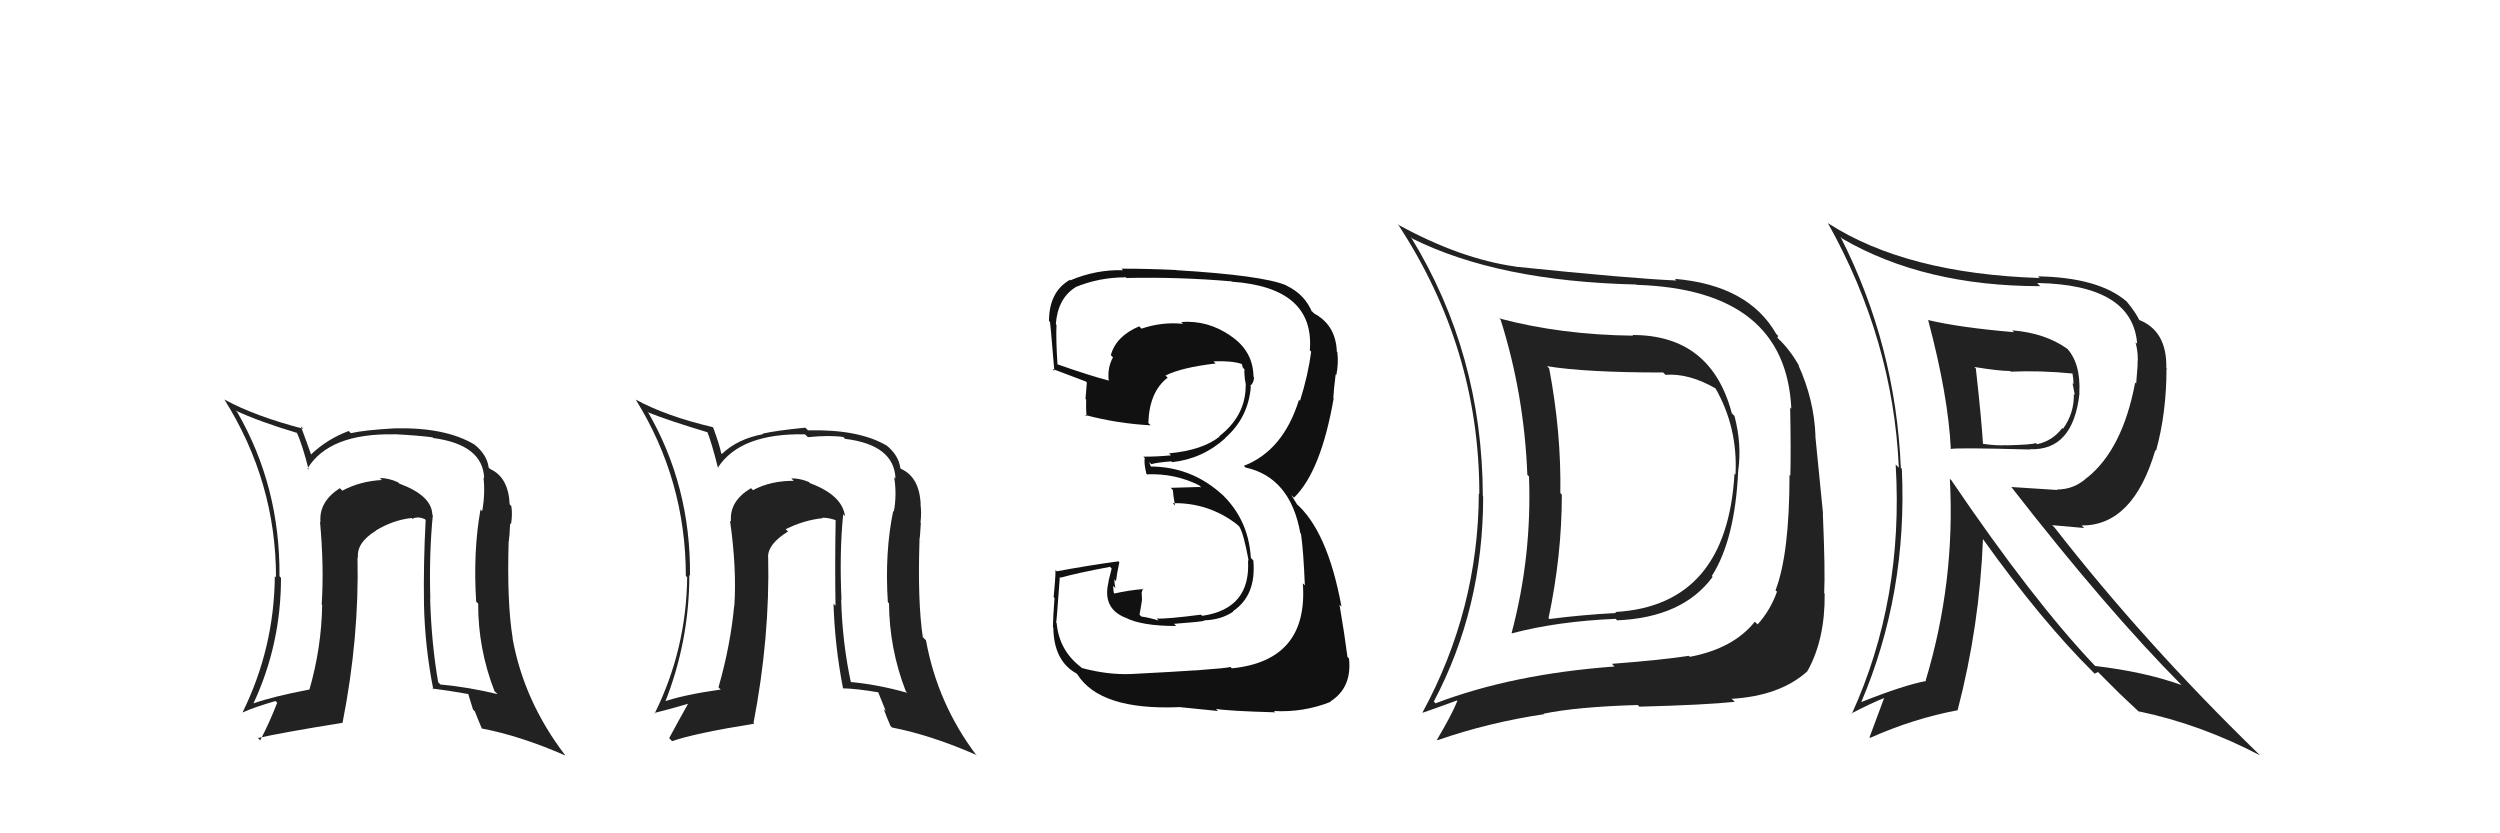 <svg xmlns="http://www.w3.org/2000/svg" width="150" height="50" viewBox="0,0,150,50"><path fill="#222" d="M25.94 30.88L25.90 30.84L25.94 30.88Q25.91 29.74 23.97 29.02L23.89 28.95L23.89 28.94Q23.32 28.68 22.79 28.68L22.84 28.73L22.91 28.80Q21.61 28.87 20.54 29.44L20.49 29.39L20.39 29.29Q19.12 30.11 19.23 31.33L19.15 31.24L19.20 31.30Q19.45 34.02 19.30 36.27L19.47 36.44L19.33 36.30Q19.29 38.85 18.57 41.36L18.50 41.30L18.57 41.37Q16.37 41.79 15.19 42.21L15.22 42.24L15.20 42.22Q16.86 38.67 16.86 34.67L16.74 34.54L16.77 34.57Q16.81 29.18 14.23 24.72L14.14 24.64L14.13 24.63Q15.50 25.28 17.90 26.00L17.81 25.91L17.77 25.87Q18.14 26.65 18.52 28.18L18.54 28.20L18.45 28.11Q19.75 25.99 23.64 26.06L23.71 26.14L23.62 26.05Q25.15 26.13 25.95 26.24L26.07 26.36L25.99 26.28Q28.98 26.68 29.05 28.70L29.11 28.76L29.01 28.65Q29.12 29.64 28.93 30.67L28.92 30.66L28.83 30.57Q28.38 33.09 28.57 36.10L28.63 36.16L28.69 36.21Q28.68 38.92 29.67 41.47L29.87 41.66L29.86 41.65Q28.14 41.23 26.43 41.07L26.44 41.09L26.29 40.93Q25.89 38.63 25.81 35.97L25.74 35.89L25.82 35.97Q25.74 33.23 25.97 30.91ZM26.02 41.39L25.88 41.25L25.93 41.31Q26.85 41.42 28.14 41.65L28.08 41.59L28.38 42.57L28.49 42.68Q28.68 43.17 28.91 43.71L28.83 43.63L28.91 43.71Q31.22 44.15 33.92 45.33L33.85 45.26L33.93 45.34Q31.43 42.08 30.75 38.28L30.73 38.26L30.76 38.29Q30.41 36.14 30.52 32.45L30.51 32.45L30.53 32.47Q30.57 32.20 30.61 31.40L30.54 31.33L30.66 31.45Q30.76 30.86 30.68 30.37L30.57 30.25L30.58 30.26Q30.51 28.64 29.41 28.14L29.30 28.04L29.32 28.05Q29.22 27.27 28.45 26.66L28.55 26.76L28.48 26.68Q26.74 25.63 23.69 25.70L23.78 25.78L23.69 25.70Q21.88 25.80 21.05 25.99L21.07 26.01L20.92 25.86Q19.62 26.35 18.67 27.26L18.67 27.27L18.66 27.26Q18.43 26.60 18.05 25.58L18.07 25.60L18.21 25.73Q15.32 24.98 13.50 23.99L13.57 24.07L13.45 23.95Q16.56 28.89 16.56 34.64L16.45 34.53L16.49 34.57Q16.45 38.90 14.55 42.75L14.53 42.73L14.55 42.75Q15.23 42.44 16.53 42.06L16.66 42.20L16.63 42.17Q16.14 43.43 15.61 44.42L15.58 44.39L15.48 44.28Q17.00 43.94 20.54 43.37L20.53 43.36L20.55 43.38Q21.56 38.27 21.45 33.43L21.37 33.36L21.48 33.46Q21.38 32.56 22.56 31.84L22.58 31.86L22.55 31.83Q23.59 31.20 24.70 31.08L24.76 31.15L24.74 31.13Q25.07 30.96 25.49 31.15L25.49 31.15L25.54 31.20Q25.40 33.77 25.44 36.32L25.46 36.34L25.44 36.32Q25.50 38.86 26.00 41.37Z"/><path fill="#222" d="M97.94 20.09L97.97 20.12L97.99 20.14Q93.64 20.09 89.94 19.10L89.89 19.04L90.04 19.19Q91.45 23.65 91.64 28.48L91.64 28.49L91.74 28.58Q91.92 33.37 90.70 37.97L90.67 37.94L90.72 38.00Q93.43 37.28 96.94 37.13L96.86 37.05L97.03 37.22Q100.97 37.05 102.76 34.61L102.72 34.57L102.71 34.56Q104.10 32.38 104.29 28.27L104.32 28.29L104.29 28.26Q104.52 26.67 104.07 24.96L103.91 24.80L103.91 24.80Q102.67 20.10 97.95 20.10ZM86.06 42.13L86.14 42.21L86.03 42.09Q88.99 36.49 88.99 29.79L88.97 29.77L88.97 29.77Q88.95 21.22 84.65 14.22L84.61 14.18L84.75 14.32Q89.90 16.88 98.16 17.07L98.21 17.12L98.18 17.09Q107.14 17.37 107.48 24.52L107.36 24.41L107.41 24.45Q107.46 27.09 107.42 28.54L107.42 28.54L107.37 28.49Q107.37 33.25 106.53 35.42L106.60 35.48L106.62 35.50Q106.22 36.62 105.46 37.46L105.40 37.41L105.29 37.30Q104.01 38.91 101.39 39.41L101.29 39.31L101.33 39.35Q99.72 39.60 96.71 39.83L96.88 40.00L96.87 39.99Q90.74 40.44 86.13 42.20ZM103.96 41.98L104.03 42.05L103.90 41.93Q106.82 41.75 108.45 40.27L108.33 40.15L108.45 40.26Q109.51 38.36 109.48 35.62L109.46 35.60L109.45 35.59Q109.52 34.29 109.37 30.79L109.38 30.80L108.92 26.16L108.93 26.17Q108.85 23.99 107.90 21.90L107.95 21.95L107.95 21.95Q107.38 20.96 106.69 20.31L106.64 20.26L106.69 20.16L106.57 20.03Q104.90 17.11 100.49 16.73L100.62 16.87L100.59 16.83Q97.92 16.72 90.92 16.00L90.94 16.01L90.91 15.99Q87.64 15.53 83.94 13.51L83.80 13.37L83.86 13.43Q88.76 20.88 88.76 29.64L88.75 29.63L88.73 29.60Q88.70 36.58 85.35 42.75L85.32 42.72L85.37 42.76Q86.08 42.52 87.41 42.03L87.43 42.04L87.44 42.06Q87.10 42.90 86.22 44.38L86.10 44.26L86.26 44.41Q89.30 43.35 92.65 42.85L92.63 42.84L92.62 42.82Q94.61 42.41 98.26 42.30L98.33 42.36L98.36 42.40Q102.26 42.30 104.09 42.11ZM104.01 28.36L104.06 28.42L104.07 28.42Q103.61 36.34 96.91 36.72L96.93 36.74L96.97 36.78Q95.01 36.88 92.96 37.14L92.89 37.07L92.91 37.10Q93.71 33.33 93.71 29.68L93.66 29.62L93.62 29.59Q93.68 25.95 92.95 22.10L92.99 22.14L92.82 21.97Q95.11 22.35 99.79 22.35L99.85 22.41L99.93 22.49Q101.34 22.38 102.98 23.33L102.87 23.22L102.90 23.25Q104.28 25.63 104.13 28.48Z"/><path fill="#222" d="M115.62 19.13L115.62 19.13L115.69 19.21Q116.90 23.76 117.05 26.96L117.00 26.91L117.03 26.94Q117.40 26.85 121.78 26.97L121.87 27.06L121.77 26.95Q124.39 27.07 124.77 23.60L124.70 23.53L124.76 23.59Q124.86 21.75 123.95 20.83L124.04 20.93L124.04 20.93Q122.71 19.98 120.73 19.82L120.81 19.90L120.83 19.93Q117.55 19.65 115.68 19.20ZM117.09 28.82L117.02 28.76L116.99 28.73Q117.33 34.89 115.54 40.83L115.49 40.78L115.57 40.86Q114.25 41.10 111.66 42.13L111.54 42.00L111.67 42.14Q114.46 35.59 114.11 28.13L114.02 28.04L114.05 28.07Q113.74 20.72 110.43 14.21L110.52 14.30L110.54 14.32Q115.45 17.17 122.42 17.17L122.33 17.09L122.23 16.98Q127.96 17.08 128.23 20.63L128.18 20.58L128.13 20.52Q128.32 21.25 128.25 21.86L128.26 21.88L128.17 23.01L128.11 22.95Q127.36 26.95 125.23 28.66L125.16 28.59L125.22 28.66Q124.45 29.37 123.42 29.37L123.45 29.40L120.68 29.22L120.68 29.22Q126.37 36.54 130.90 41.11L130.87 41.08L130.89 41.10Q128.64 40.30 125.71 39.96L125.82 40.07L125.70 39.95Q121.98 36.04 117.07 28.80ZM125.72 40.46L125.68 40.42L125.88 40.32L127.26 41.70L127.17 41.61Q127.85 42.25 128.50 42.86L128.51 42.87L128.32 42.68Q132.02 43.45 135.60 45.32L135.57 45.29L135.46 45.18Q128.68 38.59 123.28 31.66L123.13 31.51L125.05 31.68L124.90 31.53Q127.99 31.54 129.32 27.01L129.35 27.04L129.36 27.05Q129.99 24.79 129.99 22.09L130.09 22.18L129.98 22.07Q130.02 19.83 128.31 19.18L128.41 19.28L128.38 19.25Q128.17 18.78 127.60 18.09L127.75 18.24L127.60 18.09Q125.93 16.65 122.28 16.58L122.34 16.64L122.38 16.68Q114.39 16.42 109.71 13.41L109.72 13.42L109.67 13.38Q113.59 20.38 113.93 28.07L113.87 28.00L113.74 27.87Q114.23 35.98 111.11 42.83L111.00 42.73L111.08 42.81Q112.28 42.18 113.08 41.87L113.06 41.85L112.17 44.24L112.21 44.27Q114.81 43.11 117.48 42.61L117.48 42.62L117.46 42.60Q118.78 37.53 118.98 32.31L118.89 32.22L118.91 32.25Q122.48 37.26 125.64 40.38ZM124.38 22.45L124.33 22.40L124.35 22.42Q124.41 22.71 124.41 23.05L124.35 22.99L124.49 23.70L124.43 23.64Q124.46 24.78 123.78 25.73L123.66 25.61L123.73 25.69Q123.14 26.46 122.23 26.65L122.22 26.65L122.15 26.58Q121.99 26.68 120.39 26.72L120.29 26.62L120.38 26.71Q119.81 26.75 118.97 26.63L119.00 26.66L118.98 26.64Q118.89 25.15 118.55 22.10L118.47 22.03L118.47 22.02Q119.93 22.26 120.61 22.26L120.53 22.18L120.65 22.30Q122.40 22.22 124.34 22.41Z"/><path fill="#222" d="M50.55 30.82L50.68 30.95L50.70 30.97Q50.54 29.71 48.60 28.99L48.55 28.94L48.53 28.92Q48.01 28.70 47.48 28.70L47.63 28.86L47.62 28.85Q46.24 28.84 45.18 29.41L45.01 29.24L45.06 29.29Q43.75 30.07 43.86 31.29L43.92 31.35L43.80 31.23Q44.21 34.12 44.06 36.36L44.03 36.33L44.05 36.35Q43.83 38.72 43.11 41.24L43.22 41.35L43.25 41.37Q40.95 41.70 39.77 42.12L39.92 42.27L39.87 42.22Q41.36 38.50 41.36 34.50L41.41 34.55L41.40 34.54Q41.45 29.15 38.86 24.69L38.85 24.68L38.93 24.76Q40.13 25.24 42.53 25.96L42.56 25.99L42.41 25.84Q42.70 26.55 43.08 28.08L43.21 28.20L43.07 28.06Q44.42 25.98 48.30 26.06L48.39 26.15L48.47 26.23Q49.79 26.10 50.59 26.22L50.65 26.27L50.70 26.33Q53.65 26.69 53.73 28.71L53.64 28.62L53.65 28.63Q53.82 29.67 53.63 30.70L53.54 30.61L53.59 30.67Q53.08 33.13 53.27 36.13L53.36 36.22L53.34 36.20Q53.36 38.93 54.35 41.48L54.51 41.64L54.44 41.57Q52.64 41.06 50.93 40.91L51.01 40.99L51.08 41.06Q50.54 38.62 50.47 35.95L50.43 35.92L50.49 35.98Q50.36 33.18 50.59 30.86ZM50.66 41.36L50.68 41.39L50.59 41.30Q51.41 41.32 52.70 41.54L52.69 41.53L53.15 42.67L53.02 42.54Q53.20 43.03 53.43 43.56L53.46 43.59L53.52 43.65Q55.84 44.10 58.54 45.28L58.54 45.29L58.61 45.35Q56.25 42.23 55.56 38.42L55.39 38.25L55.37 38.23Q55.05 36.12 55.17 32.43L55.31 32.58L55.16 32.43Q55.21 32.17 55.25 31.37L55.30 31.42L55.23 31.36Q55.30 30.74 55.23 30.25L55.31 30.33L55.24 30.26Q55.17 28.63 54.06 28.13L53.99 28.06L54.02 28.09Q53.92 27.30 53.16 26.70L53.07 26.60L53.19 26.73Q51.53 25.75 48.48 25.82L48.38 25.72L48.32 25.66Q46.58 25.83 45.75 26.02L45.67 25.94L45.78 26.05Q44.26 26.33 43.31 27.24L43.33 27.26L43.27 27.19Q43.17 26.68 42.79 25.65L42.86 25.72L42.77 25.63Q39.97 24.97 38.15 23.98L38.05 23.88L38.14 23.97Q41.15 28.81 41.15 34.56L41.25 34.65L41.23 34.64Q41.18 38.97 39.28 42.81L39.26 42.79L39.25 42.78Q40.05 42.59 41.34 42.21L41.34 42.21L41.31 42.18Q40.68 43.30 40.15 44.29L40.25 44.39L40.32 44.47Q41.71 43.99 45.26 43.42L45.10 43.26L45.21 43.38Q46.20 38.24 46.09 33.40L46.03 33.34L46.08 33.39Q46.10 32.62 47.28 31.89L47.17 31.78L47.14 31.75Q48.26 31.20 49.37 31.09L49.40 31.12L49.34 31.06Q49.84 31.07 50.26 31.26L50.27 31.27L50.14 31.14Q50.09 33.79 50.13 36.34L50.12 36.34L50.01 36.22Q50.09 38.77 50.58 41.29Z"/><path fill="#111" d="M67.80 40.35L67.81 40.36L67.89 40.44Q66.47 40.50 64.91 40.08L64.83 40.00L64.85 40.02Q63.55 39.03 63.40 37.39L63.51 37.50L63.37 37.36Q63.40 37.24 63.59 34.61L63.58 34.61L63.64 34.66Q64.58 34.39 66.60 34.01L66.70 34.11L66.51 34.87L66.52 34.88Q66.11 36.49 67.52 37.06L67.55 37.09L67.51 37.05Q68.48 37.56 70.57 37.56L70.56 37.55L70.44 37.43Q72.08 37.31 72.27 37.24L72.30 37.27L72.25 37.22Q73.28 37.19 74.00 36.69L73.88 36.57L73.98 36.67Q75.39 35.72 75.20 33.63L75.20 33.63L75.05 33.47Q74.91 31.09 73.18 29.53L73.32 29.67L73.30 29.65Q71.47 27.99 68.99 27.99L69.08 28.08L68.95 27.72L69.08 27.85Q69.41 27.75 70.28 27.68L70.18 27.58L70.33 27.73Q72.15 27.53 73.52 26.29L73.57 26.34L73.51 26.28Q74.90 25.06 75.05 23.20L75.05 23.19L75.01 23.16Q75.24 22.96 75.24 22.62L75.22 22.61L75.21 22.60Q75.19 21.05 73.82 20.14L73.85 20.17L73.84 20.15Q72.47 19.20 70.87 19.32L70.96 19.41L70.98 19.43Q69.71 19.30 68.49 19.72L68.37 19.60L68.35 19.58Q66.96 20.17 66.65 21.31L66.63 21.29L66.78 21.44Q66.44 22.05 66.52 22.81L66.63 22.92L66.55 22.84Q65.48 22.57 63.42 21.85L63.47 21.89L63.45 21.88Q63.35 20.33 63.39 19.49L63.22 19.32L63.35 19.45Q63.46 17.92 64.52 17.24L64.57 17.28L64.52 17.23Q65.95 16.64 67.54 16.64L67.41 16.50L67.59 16.68Q70.71 16.61 73.87 16.88L73.72 16.73L73.90 16.90Q78.89 17.25 78.59 21.02L78.52 20.95L78.67 21.10Q78.49 22.49 78.00 24.05L78.03 24.08L77.94 23.99Q76.99 27.04 74.63 27.95L74.64 27.96L74.73 28.05Q77.42 28.64 78.02 31.99L77.97 31.94L78.06 32.03Q78.21 33.09 78.29 35.11L78.28 35.11L78.17 35.00Q78.51 39.64 73.91 40.10L73.71 39.90L73.83 40.02Q73.18 40.17 67.89 40.44ZM73.08 42.66L72.94 42.51L72.95 42.53Q73.66 42.66 76.51 42.74L76.38 42.60L76.43 42.66Q78.20 42.76 79.84 42.11L79.76 42.03L79.82 42.09Q81.13 41.26 80.94 39.51L80.81 39.38L80.85 39.43Q80.67 38.03 80.37 36.28L80.34 36.25L80.49 36.40Q79.64 31.78 77.70 30.15L77.82 30.26L77.52 29.77L77.49 29.71L77.64 29.86Q79.26 28.28 80.02 23.90L80.14 24.02L80.00 23.88Q80.02 23.41 80.14 22.46L80.12 22.44L80.18 22.50Q80.32 21.80 80.24 21.12L80.14 21.02L80.21 21.08Q80.14 19.50 78.85 18.81L78.72 18.68L78.65 18.68L78.75 18.79Q78.31 17.66 77.17 17.13L77.31 17.27L77.15 17.11Q75.72 16.52 70.58 16.21L70.56 16.19L70.57 16.20Q68.89 16.12 67.29 16.12L67.32 16.15L67.38 16.21Q65.75 16.17 64.22 16.82L64.08 16.68L64.19 16.79Q62.94 17.51 62.94 19.27L63.04 19.37L62.98 19.31Q62.99 18.90 63.26 22.25L63.31 22.30L63.14 22.13Q63.52 22.28 65.15 22.89L65.18 22.92L65.21 22.95Q65.17 23.44 65.13 23.94L65.17 23.97L65.17 23.97Q65.15 24.45 65.19 24.98L65.10 24.90L65.11 24.90Q67.02 25.41 69.04 25.52L68.93 25.41L68.90 25.38Q68.96 23.50 70.06 22.66L70.03 22.63L69.93 22.53Q70.93 22.04 72.94 21.81L72.80 21.67L72.82 21.68Q73.91 21.64 74.48 21.83L74.58 21.93L74.53 21.88Q74.53 21.95 74.57 22.06L74.67 22.16L74.66 22.35L74.70 22.84L74.71 22.85Q74.77 23.11 74.73 23.26L74.74 23.27L74.74 23.27Q74.68 24.99 73.16 26.17L73.11 26.13L73.18 26.19Q72.16 27.01 70.15 27.20L70.11 27.17L70.26 27.32Q69.47 27.40 68.60 27.40L68.69 27.49L68.69 27.49Q68.62 27.73 68.78 28.42L68.85 28.49L68.81 28.46Q70.50 28.39 71.95 29.12L72.07 29.24L71.94 29.22L70.24 29.27L70.37 29.40Q70.39 29.72 70.50 30.33L70.43 30.26L70.36 30.19Q72.53 30.15 74.24 31.48L74.29 31.53L74.36 31.60Q74.62 32.01 74.92 33.65L74.83 33.56L74.88 33.61Q75.06 36.53 72.13 36.95L72.19 37.01L72.06 36.88Q69.97 37.15 69.40 37.11L69.49 37.20L69.51 37.23Q69.01 37.07 68.48 36.99L68.37 36.88L68.44 36.50L68.52 36.00L68.50 35.56L68.58 35.31L68.62 35.34Q67.67 35.42 66.87 35.61L66.83 35.57L66.83 35.57Q66.79 35.34 66.79 35.15L66.92 35.28L66.92 35.28Q66.86 34.99 66.86 34.76L66.95 34.86L66.96 34.86Q67.01 34.45 67.16 33.73L67.13 33.70L67.11 33.68Q65.27 33.93 63.40 34.28L63.40 34.27L63.33 34.20Q63.33 34.70 63.22 35.82L63.13 35.73L63.27 35.88Q63.18 37.03 63.18 37.64L63.07 37.52L63.20 37.65Q63.22 39.65 64.59 40.41L64.65 40.47L64.64 40.46Q66.00 42.62 70.72 42.43L70.86 42.57L70.71 42.42Q71.56 42.51 73.08 42.66Z"/></svg>